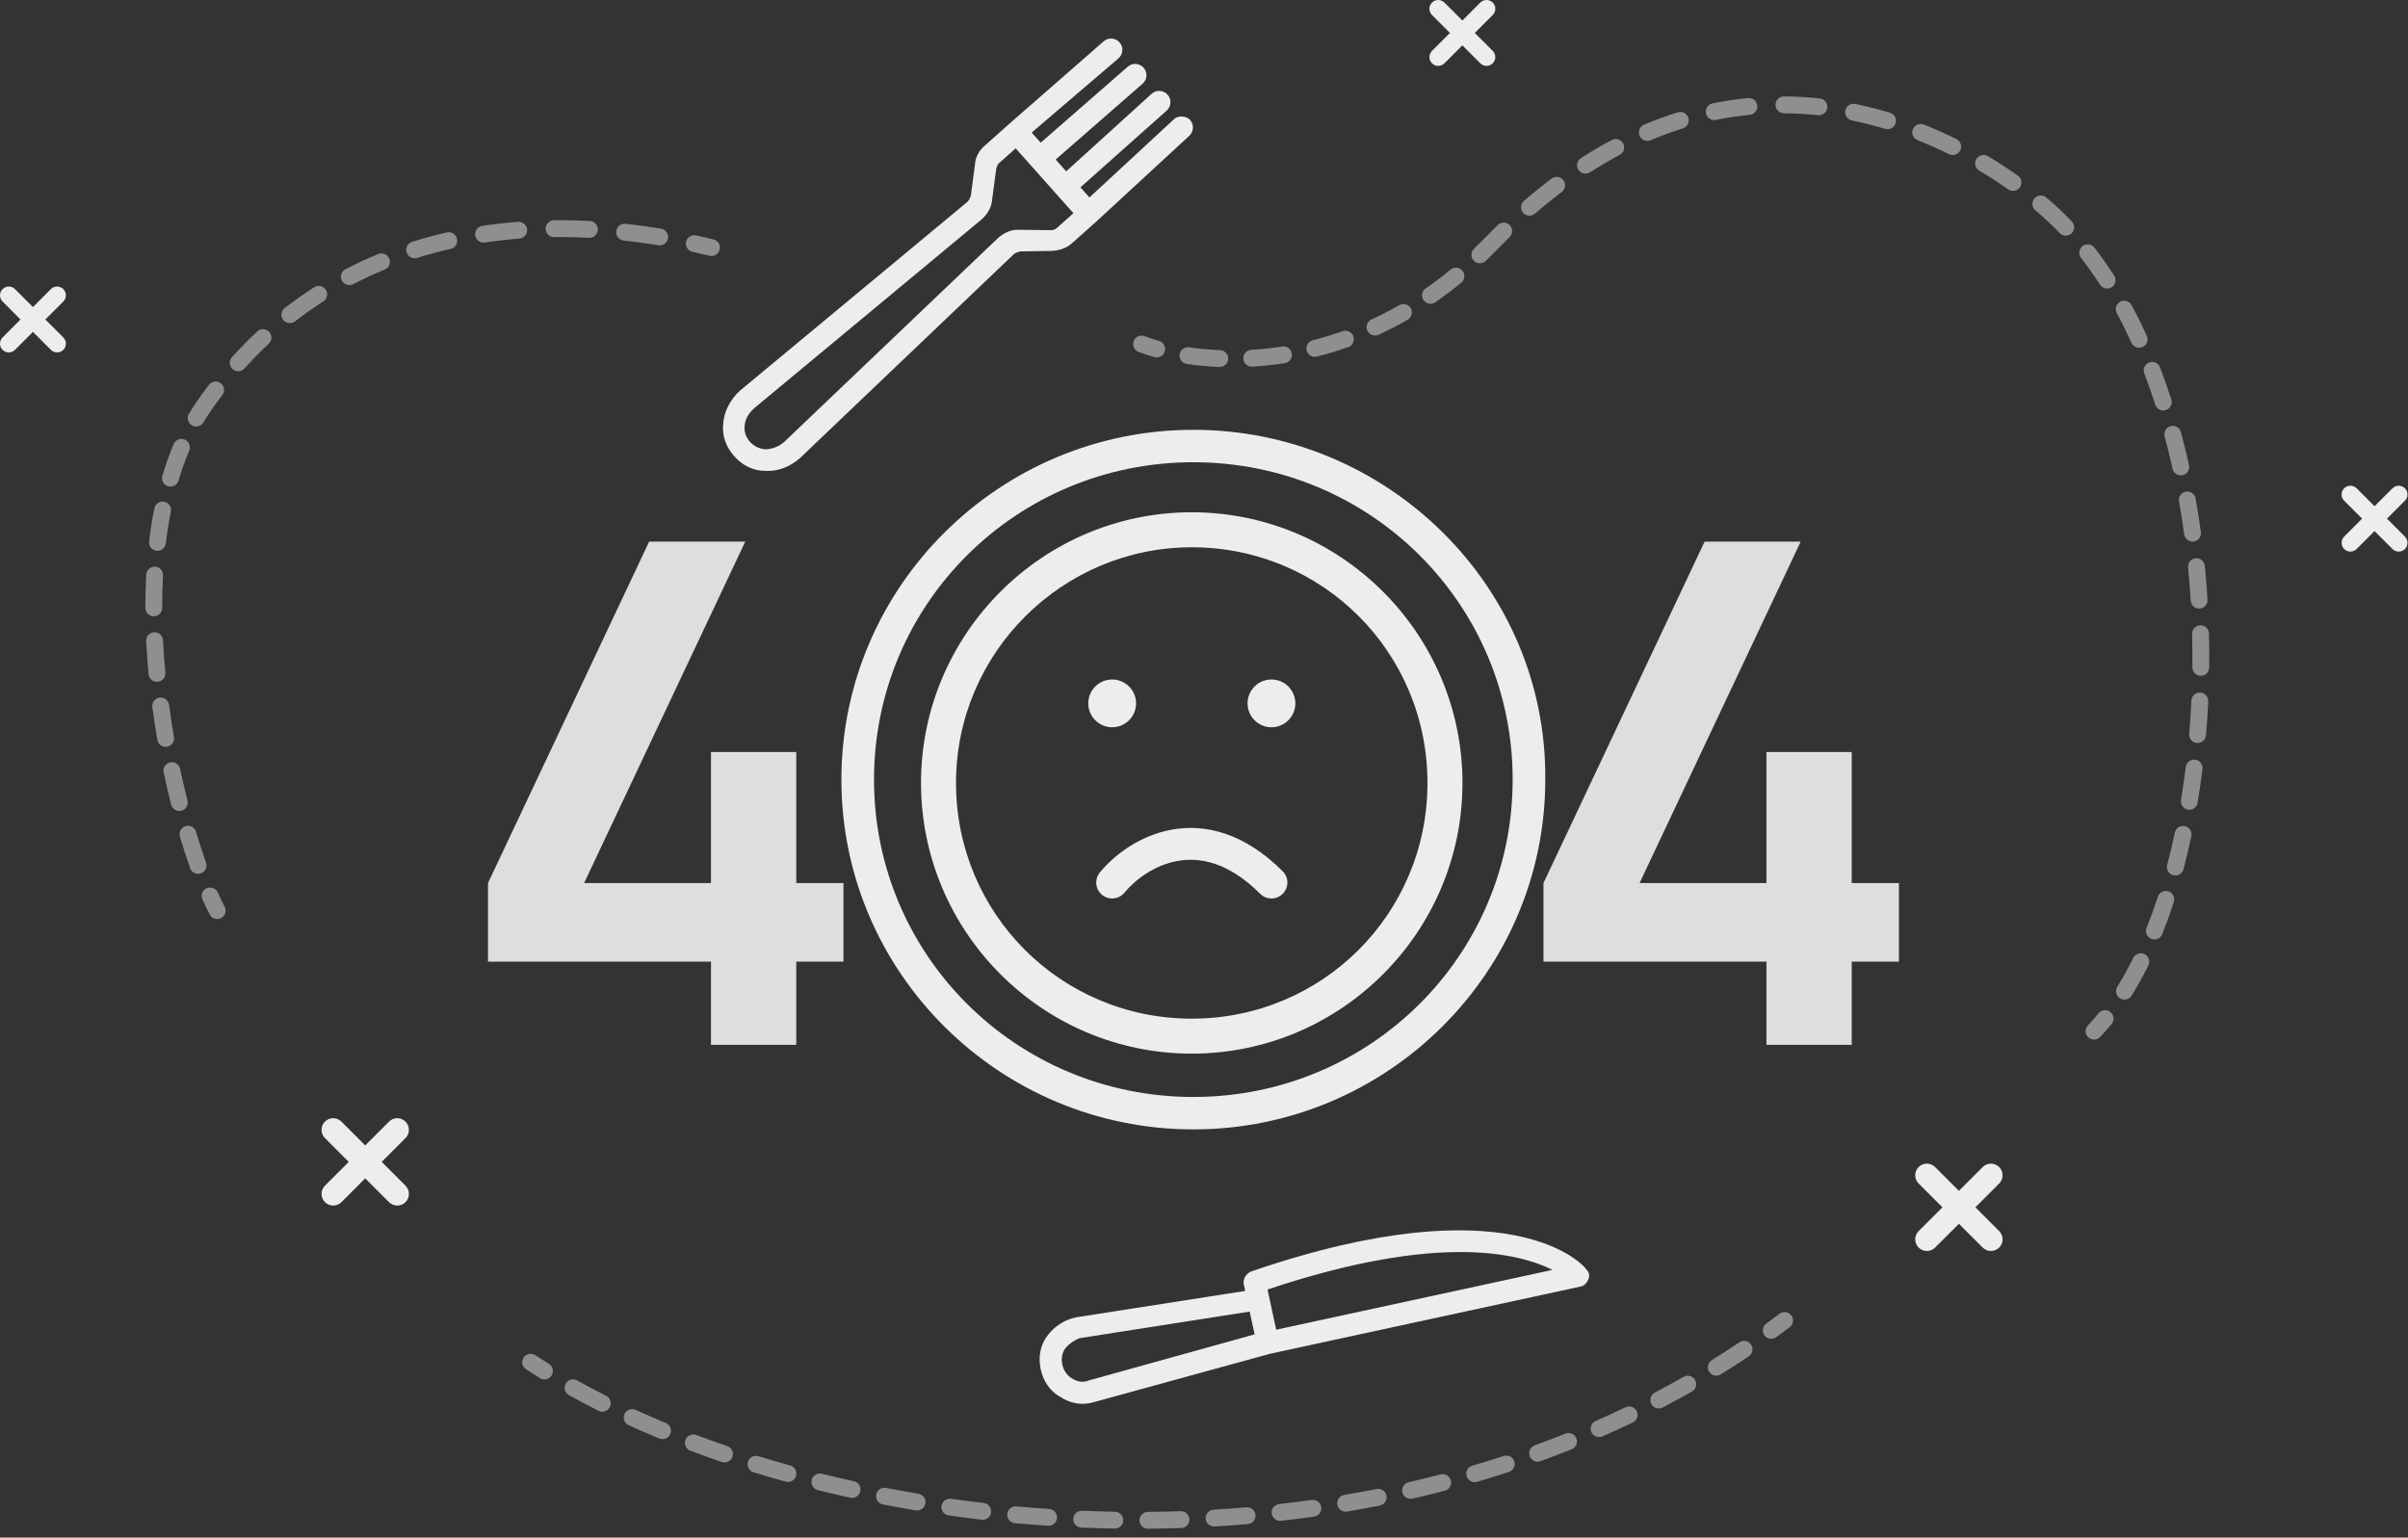 <svg width="689" height="440" viewBox="0 0 689 440" fill="none" xmlns="http://www.w3.org/2000/svg">
    <rect x="0" y="0" width="689" height="440" fill="#333333" stroke="none"/>
    <path fill-rule="evenodd" clip-rule="evenodd" d="M508.033 29.988C508.04 28.657 509.125 27.585 510.456 27.592C513.94 27.612 517.361 27.812 520.71 28.169C522.033 28.31 522.991 29.497 522.85 30.82C522.709 32.144 521.522 33.102 520.199 32.961C517.005 32.621 513.746 32.43 510.429 32.411C509.098 32.404 508.025 31.319 508.033 29.988ZM502.817 30.226C502.947 31.55 501.978 32.729 500.654 32.859C497.468 33.17 494.238 33.649 490.97 34.315C489.666 34.581 488.394 33.739 488.128 32.435C487.862 31.131 488.704 29.859 490.008 29.593C493.442 28.894 496.837 28.39 500.185 28.063C501.509 27.933 502.688 28.902 502.817 30.226ZM528.002 31.625C528.269 30.322 529.543 29.481 530.846 29.748C534.255 30.447 537.57 31.296 540.784 32.264C542.058 32.649 542.779 33.993 542.395 35.267C542.011 36.541 540.666 37.262 539.392 36.878C536.312 35.949 533.137 35.137 529.879 34.469C528.575 34.202 527.735 32.929 528.002 31.625ZM483.092 33.731C483.487 35.002 482.778 36.353 481.507 36.748C478.459 37.697 475.383 38.817 472.282 40.122C471.056 40.638 469.643 40.062 469.127 38.836C468.611 37.609 469.186 36.197 470.413 35.681C473.656 34.316 476.878 33.142 480.075 32.147C481.346 31.752 482.696 32.461 483.092 33.731ZM547.323 36.99C547.815 35.753 549.215 35.149 550.452 35.641C553.703 36.932 556.822 38.331 559.794 39.799C560.987 40.388 561.477 41.833 560.888 43.026C560.298 44.219 558.853 44.709 557.66 44.119C554.798 42.706 551.798 41.36 548.673 40.119C547.436 39.627 546.832 38.227 547.323 36.99ZM464.442 41.067C465.066 42.242 464.62 43.701 463.444 44.325C460.628 45.821 457.795 47.477 454.949 49.305C453.83 50.024 452.339 49.699 451.62 48.58C450.901 47.46 451.225 45.969 452.345 45.25C455.3 43.352 458.248 41.628 461.184 40.069C462.36 39.445 463.818 39.892 464.442 41.067ZM565.485 45.525C566.165 44.381 567.643 44.005 568.787 44.685C571.87 46.518 574.738 48.392 577.373 50.251C578.46 51.018 578.72 52.521 577.953 53.608C577.186 54.696 575.682 54.955 574.595 54.188C572.059 52.4 569.296 50.594 566.325 48.827C565.181 48.147 564.805 46.669 565.485 45.525ZM447.335 51.572C448.136 52.635 447.924 54.146 446.861 54.947C444.316 56.865 441.764 58.927 439.207 61.139C438.2 62.01 436.679 61.9 435.808 60.894C434.938 59.888 435.048 58.366 436.054 57.495C438.691 55.214 441.327 53.084 443.961 51.099C445.023 50.298 446.534 50.51 447.335 51.572ZM582.097 56.791C582.955 55.774 584.475 55.644 585.492 56.502C586.884 57.674 588.161 58.811 589.318 59.896C590.513 61.016 591.68 62.175 592.821 63.37C593.74 64.332 593.705 65.858 592.742 66.776C591.779 67.695 590.254 67.66 589.336 66.697C588.255 65.565 587.15 64.469 586.022 63.412C584.93 62.387 583.716 61.306 582.387 60.186C581.369 59.328 581.24 57.809 582.097 56.791ZM431.979 64.422C432.909 65.374 432.891 66.9 431.939 67.83C430.762 68.979 429.584 70.162 428.407 71.379C427.311 72.511 426.209 73.609 425.101 74.673C424.141 75.594 422.616 75.563 421.694 74.603C420.772 73.644 420.804 72.118 421.763 71.197C422.829 70.174 423.889 69.118 424.944 68.028C426.153 66.779 427.362 65.564 428.572 64.383C429.523 63.453 431.049 63.471 431.979 64.422ZM595.882 70.435C596.933 69.618 598.447 69.808 599.263 70.859C601.25 73.414 603.14 76.09 604.934 78.875C605.655 79.993 605.332 81.485 604.214 82.205C603.095 82.926 601.604 82.604 600.883 81.485C599.162 78.813 597.354 76.253 595.459 73.816C594.642 72.766 594.832 71.252 595.882 70.435ZM418.457 77.485C419.302 78.513 419.153 80.031 418.125 80.876C415.659 82.903 413.172 84.778 410.674 86.51C409.581 87.268 408.08 86.996 407.321 85.902C406.563 84.808 406.835 83.307 407.929 82.549C410.319 80.893 412.7 79.097 415.066 77.153C416.094 76.308 417.612 76.457 418.457 77.485ZM606.651 86.346C607.822 85.714 609.283 86.151 609.915 87.322C611.449 90.162 612.898 93.091 614.264 96.097C614.815 97.308 614.28 98.737 613.068 99.288C611.857 99.838 610.428 99.303 609.878 98.091C608.554 95.18 607.154 92.35 605.675 89.61C605.043 88.439 605.48 86.978 606.651 86.346ZM403.661 88.217C404.323 89.371 403.923 90.844 402.769 91.505C399.992 93.097 397.213 94.524 394.444 95.799C393.236 96.356 391.805 95.827 391.248 94.618C390.691 93.409 391.22 91.978 392.429 91.422C395.069 90.206 397.721 88.844 400.372 87.325C401.527 86.663 402.999 87.062 403.661 88.217ZM387.236 96.25C387.681 97.504 387.024 98.881 385.77 99.326C382.75 100.396 379.757 101.297 376.807 102.044C375.517 102.371 374.207 101.59 373.88 100.3C373.553 99.01 374.334 97.699 375.624 97.373C378.432 96.661 381.283 95.803 384.161 94.784C385.415 94.339 386.792 94.996 387.236 96.25ZM324.377 97.597C324.849 96.353 326.241 95.728 327.485 96.2C328.744 96.679 330.126 97.137 331.622 97.561C332.902 97.925 333.645 99.257 333.281 100.537C332.918 101.817 331.585 102.56 330.305 102.197C328.686 101.737 327.171 101.236 325.773 100.705C324.529 100.232 323.904 98.841 324.377 97.597ZM369.636 101.167C369.841 102.482 368.941 103.714 367.626 103.919C364.436 104.416 361.32 104.742 358.302 104.922C356.973 105.001 355.832 103.988 355.753 102.659C355.674 101.331 356.687 100.19 358.016 100.111C360.885 99.941 363.848 99.63 366.884 99.157C368.199 98.952 369.431 99.852 369.636 101.167ZM337.532 101.422C337.726 100.106 338.951 99.196 340.267 99.39C343.024 99.797 345.983 100.081 349.108 100.204C350.438 100.257 351.473 101.377 351.421 102.707C351.368 104.036 350.248 105.072 348.919 105.02C345.622 104.89 342.491 104.59 339.564 104.157C338.247 103.963 337.338 102.739 337.532 101.422ZM614.924 103.735C616.166 103.259 617.56 103.88 618.036 105.122C619.188 108.128 620.267 111.195 621.273 114.316C621.681 115.582 620.985 116.94 619.719 117.348C618.453 117.757 617.095 117.061 616.686 115.794C615.706 112.754 614.656 109.768 613.536 106.847C613.06 105.605 613.681 104.211 614.924 103.735ZM621.076 121.955C622.361 121.61 623.683 122.371 624.029 123.657C624.865 126.769 625.635 129.924 626.339 133.111C626.626 134.411 625.806 135.697 624.506 135.984C623.207 136.271 621.921 135.45 621.634 134.151C620.945 131.032 620.192 127.948 619.375 124.908C619.03 123.623 619.791 122.301 621.076 121.955ZM625.442 140.7C626.752 140.468 628.003 141.342 628.235 142.653C628.798 145.832 629.298 149.037 629.738 152.258C629.917 153.577 628.994 154.791 627.676 154.971C626.357 155.151 625.143 154.228 624.963 152.91C624.532 149.75 624.041 146.608 623.49 143.493C623.258 142.182 624.132 140.932 625.442 140.7ZM628.234 159.748C629.558 159.618 630.737 160.586 630.867 161.911C631.182 165.131 631.438 168.362 631.635 171.594C631.716 172.923 630.705 174.065 629.377 174.146C628.049 174.227 626.906 173.216 626.825 171.888C626.632 168.713 626.38 165.542 626.071 162.38C625.941 161.056 626.91 159.877 628.234 159.748ZM629.583 178.947C630.913 178.914 632.018 179.966 632.051 181.296C632.132 184.541 632.154 187.781 632.119 191.009C632.105 192.339 631.014 193.406 629.684 193.392C628.353 193.377 627.286 192.287 627.301 190.956C627.335 187.786 627.313 184.603 627.234 181.416C627.201 180.086 628.252 178.98 629.583 178.947ZM629.544 198.2C630.874 198.263 631.9 199.391 631.837 200.72C631.684 203.976 631.471 207.211 631.2 210.418C631.088 211.744 629.922 212.728 628.596 212.616C627.27 212.504 626.286 211.338 626.398 210.012C626.664 206.865 626.873 203.689 627.024 200.493C627.087 199.164 628.215 198.137 629.544 198.2ZM628.1 217.4C629.421 217.563 630.359 218.766 630.195 220.087C629.793 223.336 629.33 226.547 628.805 229.711C628.588 231.024 627.347 231.911 626.034 231.694C624.722 231.476 623.834 230.236 624.051 228.923C624.565 225.826 625.019 222.681 625.413 219.495C625.576 218.175 626.779 217.237 628.1 217.4ZM625.147 236.41C626.449 236.686 627.281 237.965 627.005 239.267C626.321 242.491 625.571 245.653 624.755 248.743C624.415 250.03 623.097 250.797 621.81 250.458C620.524 250.118 619.756 248.799 620.096 247.513C620.891 244.502 621.623 241.417 622.291 238.268C622.567 236.966 623.846 236.134 625.147 236.41ZM620.453 255.088C621.719 255.5 622.411 256.859 622 258.125C620.97 261.291 619.863 264.362 618.681 267.324C618.188 268.56 616.786 269.162 615.55 268.669C614.314 268.175 613.712 266.773 614.206 265.538C615.347 262.679 616.418 259.707 617.417 256.634C617.828 255.369 619.188 254.677 620.453 255.088ZM613.612 273.051C614.805 273.64 615.295 275.085 614.707 276.278C613.208 279.317 611.613 282.205 609.924 284.922C609.222 286.053 607.736 286.399 606.606 285.697C605.476 284.994 605.129 283.509 605.832 282.378C607.431 279.806 608.949 277.057 610.385 274.146C610.974 272.953 612.418 272.463 613.612 273.051ZM603.846 289.618C604.879 290.456 605.037 291.973 604.199 293.007C603.136 294.316 602.043 295.567 600.919 296.753C600.004 297.719 598.479 297.76 597.513 296.845C596.547 295.93 596.505 294.405 597.42 293.439C598.455 292.347 599.468 291.19 600.457 289.97C601.295 288.937 602.813 288.779 603.846 289.618Z" fill="#EDEDED" fill-opacity="0.5" />
    <path fill-rule="evenodd" clip-rule="evenodd" d="M168.52 68.046C165.332 67.887 161.999 67.811 158.551 67.85C157.22 67.866 156.129 66.799 156.114 65.469C156.099 64.138 157.166 63.047 158.496 63.032C162.049 62.992 165.481 63.069 168.761 63.233C170.09 63.3 171.113 64.431 171.047 65.76C170.98 67.089 169.849 68.113 168.52 68.046ZM150.818 65.698C150.921 67.025 149.928 68.184 148.601 68.286C145.367 68.535 142.064 68.897 138.715 69.394C137.399 69.59 136.174 68.681 135.978 67.365C135.783 66.049 136.692 64.823 138.008 64.628C141.475 64.113 144.89 63.739 148.231 63.481C149.558 63.379 150.716 64.372 150.818 65.698ZM176.322 66.18C176.466 64.857 177.654 63.9 178.977 64.043C182.688 64.445 186.1 64.931 189.149 65.434C190.462 65.651 191.35 66.891 191.133 68.204C190.917 69.517 189.676 70.406 188.364 70.189C185.393 69.698 182.071 69.225 178.458 68.834C177.135 68.691 176.179 67.502 176.322 66.18ZM130.762 68.337C131.057 69.635 130.243 70.925 128.945 71.22C125.77 71.94 122.571 72.793 119.367 73.798C118.097 74.196 116.745 73.489 116.347 72.219C115.949 70.949 116.656 69.597 117.926 69.199C121.26 68.155 124.584 67.268 127.88 66.52C129.177 66.226 130.468 67.04 130.762 68.337ZM196.308 69.206C196.595 67.906 197.881 67.086 199.18 67.372C200.323 67.625 201.315 67.854 202.144 68.047C202.341 68.093 202.527 68.136 202.703 68.177C203.275 68.311 203.737 68.419 204.103 68.501C205.402 68.789 206.221 70.076 205.933 71.375C205.644 72.674 204.357 73.493 203.058 73.205C202.664 73.117 202.165 73.001 201.586 72.865C201.414 72.825 201.235 72.783 201.05 72.74C200.23 72.549 199.257 72.324 198.141 72.078C196.842 71.791 196.021 70.505 196.308 69.206ZM111.369 74.012C111.874 75.243 111.285 76.65 110.053 77.155C107.044 78.389 104.042 79.77 101.063 81.314C99.882 81.926 98.428 81.465 97.816 80.283C97.203 79.102 97.665 77.648 98.846 77.036C101.957 75.424 105.088 73.983 108.226 72.697C109.457 72.192 110.864 72.781 111.369 74.012ZM93.233 82.928C93.95 84.049 93.622 85.539 92.501 86.256C89.773 88.001 87.076 89.9 84.419 91.964C83.369 92.78 81.855 92.59 81.038 91.539C80.222 90.488 80.412 88.975 81.463 88.158C84.237 86.003 87.055 84.02 89.904 82.197C91.025 81.48 92.515 81.807 93.233 82.928ZM77.012 94.971C77.919 95.944 77.865 97.469 76.892 98.376C74.526 100.581 72.203 102.936 69.932 105.452C69.041 106.44 67.517 106.518 66.529 105.627C65.541 104.735 65.463 103.212 66.355 102.224C68.718 99.605 71.139 97.15 73.606 94.85C74.58 93.943 76.105 93.997 77.012 94.971ZM63.164 109.682C64.221 110.49 64.422 112.002 63.614 113.059C62.614 114.366 61.628 115.709 60.655 117.089C59.794 118.31 58.978 119.571 58.205 120.871C57.525 122.014 56.046 122.39 54.903 121.71C53.759 121.029 53.383 119.551 54.064 118.407C54.898 117.004 55.782 115.639 56.716 114.313C57.725 112.882 58.749 111.488 59.786 110.132C60.595 109.075 62.107 108.873 63.164 109.682ZM52.855 125.797C54.08 126.316 54.653 127.731 54.133 128.956C52.969 131.703 51.952 134.569 51.072 137.535C50.693 138.811 49.352 139.538 48.076 139.159C46.8 138.78 46.073 137.439 46.452 136.163C47.38 133.04 48.456 130.003 49.697 127.076C50.216 125.851 51.63 125.278 52.855 125.797ZM46.993 143.594C48.298 143.854 49.146 145.122 48.886 146.427C48.296 149.393 47.82 152.426 47.449 155.512C47.29 156.833 46.091 157.775 44.769 157.616C43.448 157.457 42.506 156.257 42.665 154.936C43.05 151.738 43.544 148.582 44.16 145.487C44.42 144.182 45.688 143.335 46.993 143.594ZM44.379 162.168C45.708 162.242 46.725 163.378 46.652 164.707C46.484 167.766 46.405 170.855 46.407 173.957C46.408 175.288 45.33 176.367 43.999 176.368C42.668 176.369 41.589 175.291 41.588 173.96C41.586 170.774 41.667 167.596 41.841 164.442C41.914 163.113 43.05 162.095 44.379 162.168ZM44.118 180.935C45.447 180.869 46.578 181.893 46.643 183.222C46.797 186.317 47.021 189.408 47.309 192.48C47.433 193.804 46.459 194.979 45.134 195.103C43.809 195.227 42.635 194.253 42.511 192.928C42.217 189.791 41.987 186.629 41.831 183.46C41.765 182.131 42.789 181 44.118 180.935ZM45.654 199.644C46.972 199.467 48.185 200.393 48.363 201.711C48.78 204.819 49.255 207.887 49.777 210.898C50.004 212.209 49.126 213.457 47.815 213.684C46.504 213.911 45.256 213.033 45.029 211.722C44.497 208.652 44.013 205.523 43.587 202.353C43.41 201.034 44.335 199.822 45.654 199.644ZM48.678 218.168C49.98 217.892 51.259 218.723 51.535 220.025C52.196 223.139 52.9 226.164 53.635 229.077C53.961 230.368 53.179 231.677 51.889 232.003C50.599 232.329 49.289 231.547 48.963 230.257C48.213 227.284 47.495 224.199 46.821 221.024C46.545 219.723 47.377 218.444 48.678 218.168ZM53.097 236.416C54.372 236.036 55.714 236.763 56.093 238.038C57.03 241.184 57.99 244.136 58.953 246.856C59.398 248.11 58.741 249.487 57.486 249.932C56.232 250.376 54.855 249.719 54.411 248.465C53.418 245.662 52.433 242.631 51.475 239.412C51.095 238.137 51.822 236.795 53.097 236.416ZM59.146 254.191C60.362 253.652 61.785 254.202 62.324 255.418C62.99 256.922 63.642 258.279 64.27 259.478C64.887 260.657 64.432 262.113 63.253 262.731C62.075 263.348 60.619 262.893 60.001 261.714C59.316 260.407 58.62 258.953 57.918 257.37C57.38 256.153 57.929 254.73 59.146 254.191Z" fill="#EDEDED" fill-opacity="0.5" />
    <path fill-rule="evenodd" clip-rule="evenodd" d="M512.543 376.44C513.345 377.502 513.134 379.013 512.072 379.815C510.795 380.779 509.51 381.73 508.219 382.668C507.142 383.45 505.635 383.21 504.853 382.134C504.072 381.057 504.311 379.55 505.388 378.768C506.655 377.849 507.915 376.915 509.168 375.969C510.23 375.167 511.741 375.378 512.543 376.44ZM149.818 388.499C150.548 387.387 152.042 387.077 153.154 387.807C154.432 388.645 155.734 389.476 157.06 390.298C158.191 391 158.539 392.485 157.838 393.616C157.136 394.747 155.651 395.095 154.52 394.394C153.16 393.55 151.823 392.697 150.51 391.836C149.398 391.106 149.088 389.612 149.818 388.499ZM501.043 384.793C501.785 385.898 501.49 387.395 500.385 388.136C497.73 389.917 495.049 391.643 492.344 393.317C491.212 394.017 489.727 393.668 489.027 392.536C488.327 391.404 488.677 389.919 489.808 389.219C492.464 387.576 495.095 385.882 497.7 384.134C498.805 383.393 500.302 383.688 501.043 384.793ZM161.854 395.973C162.502 394.811 163.969 394.393 165.132 395.04C167.813 396.533 170.576 397.995 173.417 399.423C174.605 400.021 175.085 401.469 174.487 402.658C173.889 403.847 172.441 404.326 171.252 403.728C168.353 402.271 165.53 400.778 162.787 399.25C161.625 398.603 161.207 397.136 161.854 395.973ZM485.023 394.914C485.682 396.07 485.279 397.542 484.122 398.2C481.349 399.78 478.554 401.307 475.737 402.782C474.558 403.4 473.102 402.945 472.485 401.766C471.867 400.587 472.323 399.131 473.502 398.514C476.268 397.065 479.014 395.565 481.737 394.013C482.893 393.355 484.364 393.758 485.023 394.914ZM178.688 404.667C179.239 403.456 180.668 402.921 181.879 403.473C184.687 404.752 187.559 405.999 190.492 407.211C191.722 407.72 192.307 409.129 191.798 410.358C191.29 411.588 189.881 412.173 188.651 411.664C185.667 410.431 182.743 409.161 179.882 407.858C178.671 407.307 178.136 405.878 178.688 404.667ZM468.328 403.85C468.904 405.05 468.398 406.489 467.199 407.065C464.322 408.446 461.425 409.775 458.511 411.054C457.292 411.588 455.871 411.034 455.336 409.815C454.802 408.596 455.356 407.175 456.575 406.641C459.44 405.384 462.286 404.078 465.113 402.721C466.313 402.145 467.752 402.651 468.328 403.85ZM196.132 412.065C196.6 410.82 197.989 410.189 199.235 410.656C202.136 411.745 205.089 412.801 208.09 413.823C209.35 414.252 210.023 415.62 209.595 416.88C209.166 418.14 207.797 418.813 206.537 418.385C203.49 417.347 200.49 416.275 197.541 415.168C196.296 414.7 195.665 413.311 196.132 412.065ZM451.042 411.613C451.536 412.849 450.934 414.251 449.698 414.744C446.738 415.926 443.763 417.058 440.773 418.14C439.521 418.593 438.14 417.946 437.687 416.694C437.234 415.443 437.881 414.062 439.132 413.609C442.074 412.544 445.001 411.431 447.911 410.269C449.147 409.775 450.549 410.377 451.042 411.613ZM214.032 418.317C214.423 417.045 215.772 416.331 217.043 416.722C220.016 417.637 223.03 418.519 226.083 419.365C227.366 419.72 228.117 421.048 227.762 422.33C227.406 423.612 226.079 424.364 224.796 424.009C221.7 423.15 218.642 422.256 215.626 421.328C214.354 420.937 213.64 419.588 214.032 418.317ZM232.257 423.51C232.578 422.218 233.884 421.431 235.176 421.751C238.194 422.5 241.246 423.215 244.329 423.894C245.628 424.18 246.45 425.466 246.163 426.765C245.877 428.065 244.592 428.886 243.292 428.6C240.168 427.912 237.075 427.187 234.015 426.428C232.724 426.108 231.937 424.801 232.257 423.51ZM433.287 418.207C433.699 419.473 433.008 420.833 431.743 421.245C428.714 422.234 425.671 423.174 422.618 424.065C421.341 424.439 420.003 423.706 419.63 422.428C419.257 421.151 419.99 419.813 421.267 419.44C424.273 418.562 427.267 417.637 430.249 416.664C431.514 416.252 432.874 416.942 433.287 418.207ZM250.719 427.707C250.972 426.401 252.236 425.546 253.542 425.799C256.605 426.391 259.695 426.949 262.809 427.469C264.121 427.689 265.007 428.931 264.788 430.243C264.568 431.556 263.326 432.442 262.014 432.222C258.86 431.695 255.73 431.13 252.627 430.53C251.321 430.277 250.467 429.013 250.719 427.707ZM415.142 423.665C415.476 424.953 414.703 426.268 413.415 426.602C410.333 427.402 407.241 428.155 404.143 428.861C402.845 429.157 401.554 428.345 401.258 427.047C400.962 425.75 401.774 424.458 403.072 424.163C406.124 423.467 409.169 422.726 412.205 421.938C413.493 421.604 414.808 422.377 415.142 423.665ZM269.397 430.955C269.584 429.637 270.803 428.72 272.121 428.907C275.214 429.345 278.329 429.747 281.462 430.112C282.784 430.266 283.731 431.462 283.577 432.784C283.423 434.106 282.227 435.053 280.905 434.899C277.732 434.529 274.577 434.122 271.445 433.678C270.127 433.492 269.21 432.272 269.397 430.955ZM396.706 428.015C396.964 429.321 396.115 430.588 394.809 430.846C391.685 431.464 388.555 432.036 385.421 432.564C384.109 432.785 382.866 431.9 382.645 430.588C382.424 429.276 383.308 428.033 384.621 427.812C387.71 427.292 390.795 426.728 393.875 426.119C395.18 425.861 396.448 426.71 396.706 428.015ZM288.198 433.265C288.319 431.939 289.491 430.963 290.817 431.085C293.929 431.37 297.057 431.617 300.199 431.827C301.527 431.916 302.531 433.064 302.443 434.392C302.354 435.719 301.206 436.724 299.878 436.635C296.696 436.423 293.529 436.172 290.377 435.884C289.052 435.762 288.076 434.59 288.198 433.265ZM378.043 431.297C378.228 432.615 377.309 433.833 375.991 434.017C372.838 434.458 369.684 434.856 366.53 435.211C365.207 435.359 364.015 434.408 363.866 433.085C363.717 431.763 364.669 430.571 365.991 430.422C369.103 430.072 372.214 429.68 375.323 429.245C376.641 429.06 377.859 429.979 378.043 431.297ZM307.095 434.644C307.15 433.315 308.273 432.282 309.603 432.338C312.731 432.469 315.871 432.562 319.02 432.616C320.35 432.638 321.411 433.735 321.388 435.066C321.365 436.396 320.268 437.456 318.938 437.434C315.748 437.38 312.569 437.285 309.401 437.153C308.072 437.097 307.039 435.974 307.095 434.644ZM359.235 433.543C359.348 434.869 358.366 436.036 357.04 436.149C353.865 436.421 350.692 436.65 347.524 436.838C346.195 436.917 345.055 435.904 344.976 434.575C344.897 433.247 345.91 432.106 347.239 432.028C350.366 431.842 353.497 431.616 356.629 431.348C357.955 431.235 359.122 432.218 359.235 433.543ZM326.039 435.087C326.028 433.756 327.098 432.669 328.429 432.658C331.557 432.633 334.694 432.568 337.836 432.463C339.166 432.419 340.28 433.461 340.324 434.791C340.369 436.12 339.327 437.235 337.997 437.279C334.814 437.386 331.637 437.451 328.467 437.477C327.137 437.487 326.049 436.417 326.039 435.087Z" fill="#EDEDED" fill-opacity="0.5" />
    <path d="M453.888 363.267C454.708 364.065 454.909 364.997 454.493 366.063C454.077 367.129 453.285 367.951 452.359 368.151L363.416 387.403L313.064 401.228C309.734 402.274 306.376 401.7 303.368 399.749C300.426 398.109 298.519 395.27 297.779 391.852C297.039 388.435 297.602 385.06 299.602 382.351C301.602 379.641 304.421 377.73 307.818 376.995L356.292 369.43L355.889 367.566C355.553 366.012 356.519 364.502 357.996 363.857C432.327 338.337 453.31 362.091 453.888 363.267ZM304.867 385.765C302.867 388.474 303.809 392.824 306.75 394.464C308.254 395.439 309.933 395.726 311.41 395.081L358.982 381.857L357.57 375.333L308.787 382.965C307.31 383.61 305.901 384.565 304.867 385.765ZM362.671 369.025L363.141 371.2L365.159 380.521L444.22 363.408C435.154 358.865 412.109 352.47 362.671 369.025Z" fill="#EDEDED" />
    <path d="M313.855 63.251L340.272 38.873C341.471 37.806 341.811 35.775 340.523 34.328C339.45 33.122 337.178 32.983 335.98 34.05L311.72 56.508L309.144 53.614L333.833 31.639C335.032 30.572 335.372 28.541 334.084 27.094C333.011 25.888 330.979 25.536 329.541 26.816L305.066 49.032L302.061 45.656L326.965 23.922C328.164 22.855 328.504 20.824 327.216 19.377C326.143 18.172 324.111 17.819 322.672 19.099L297.769 40.834L295.193 37.94L320.072 16.66C321.27 15.594 321.61 13.562 320.322 12.115C319.249 10.91 317.217 10.557 315.779 11.838L288.958 35.278L281.767 41.679C280.089 43.172 279.08 44.935 278.955 47.207L277.785 56.028C277.52 56.696 277.255 57.364 276.776 57.79L211.803 111.731C209.166 114.078 207.149 117.603 206.948 121.239C206.533 124.634 207.72 127.898 210.081 130.551C212.442 133.204 215.547 134.762 218.967 134.743C222.602 134.965 226.097 133.583 228.974 131.022L290.083 72.741C290.562 72.314 291.256 72.129 291.95 71.943L300.847 71.803C302.904 71.701 304.987 71.144 306.664 69.651L313.855 63.251ZM302.347 65.283C301.867 65.709 301.173 65.895 300.719 65.867L291.607 65.766C289.336 65.627 287.228 66.638 285.55 68.132L224.441 126.413C223.003 127.693 221.136 128.491 219.079 128.593C215.444 128.371 212.654 125.236 213.069 121.841C213.169 120.023 214.178 118.261 215.856 116.767L280.829 62.827C282.506 61.333 283.755 59.357 283.88 57.085L285.051 48.264C285.315 47.596 285.341 47.142 285.82 46.715L290.614 42.448L295.336 47.753L302.419 55.711L307.141 61.016L302.347 65.283Z" fill="#EDEDED" />
    <path d="M340.995 146.6C298.312 146.6 263.533 181.379 263.533 224.062C263.533 266.744 298.312 301.523 340.995 301.523C383.677 301.523 418.456 266.744 418.456 224.062C418.456 181.379 383.677 146.6 340.995 146.6ZM340.995 291.511C303.581 291.511 273.545 261.475 273.545 224.062C273.545 186.648 304.108 156.612 340.995 156.612C378.408 156.612 408.444 186.648 408.444 224.062C408.444 261.475 378.408 291.511 340.995 291.511Z" fill="#EDEDED" />
    <path d="M325.063 201.289C325.063 205.064 322.002 208.125 318.227 208.125C314.451 208.125 311.391 205.064 311.391 201.289C311.391 197.513 314.451 194.453 318.227 194.453C322.002 194.453 325.063 197.513 325.063 201.289Z" fill="#EDEDED" />
    <path d="M370.637 201.289C370.637 205.064 367.576 208.125 363.801 208.125C360.025 208.125 356.965 205.064 356.965 201.289C356.965 197.513 360.025 194.453 363.801 194.453C367.576 194.453 370.637 197.513 370.637 201.289Z" fill="#EDEDED" />
    <path fill-rule="evenodd" clip-rule="evenodd" d="M336.872 246.391C330.156 247.614 324.666 251.885 321.753 255.446C320.159 257.394 317.288 257.681 315.34 256.088C313.392 254.494 313.104 251.623 314.698 249.675C318.621 244.88 325.892 239.125 335.24 237.424C344.912 235.663 356.065 238.38 367.022 249.338C368.802 251.118 368.802 254.003 367.022 255.783C365.242 257.563 362.357 257.563 360.577 255.783C351.482 246.688 343.266 245.227 336.872 246.391Z" fill="#EDEDED" />
    <path d="M341.45 123C285.941 123 240.748 167.923 240.748 223.1C240.748 278.277 285.941 323.2 341.45 323.2C396.959 323.2 442.151 278.277 442.151 223.1C442.643 167.923 396.959 123 341.45 123ZM341.45 313.922C290.853 313.922 250.081 273.394 250.081 223.1C250.081 172.806 290.853 132.278 341.45 132.278C392.046 132.278 432.818 172.806 432.818 223.1C432.818 273.394 392.046 313.922 341.45 313.922Z" fill="#EDEDED" />
    <path fill-rule="evenodd" clip-rule="evenodd" d="M92.976 320.976C94.278 319.675 96.389 319.675 97.69 320.976L104.5 327.786L111.31 320.976C112.611 319.675 114.722 319.675 116.024 320.976C117.325 322.278 117.325 324.389 116.024 325.69L109.214 332.5L116.024 339.31C117.325 340.611 117.325 342.722 116.024 344.024C114.722 345.325 112.611 345.325 111.31 344.024L104.5 337.214L97.69 344.024C96.389 345.325 94.278 345.325 92.976 344.024C91.675 342.722 91.675 340.611 92.976 339.31L99.786 332.5L92.976 325.69C91.675 324.389 91.675 322.278 92.976 320.976Z" fill="#EDEDED" />
    <path fill-rule="evenodd" clip-rule="evenodd" d="M548.976 333.976C550.278 332.675 552.389 332.675 553.69 333.976L560.5 340.786L567.31 333.976C568.611 332.675 570.722 332.675 572.024 333.976C573.325 335.278 573.325 337.389 572.024 338.69L565.214 345.5L572.024 352.31C573.325 353.611 573.325 355.722 572.024 357.024C570.722 358.325 568.611 358.325 567.31 357.024L560.5 350.214L553.69 357.024C552.389 358.325 550.278 358.325 548.976 357.024C547.675 355.722 547.675 353.611 548.976 352.31L555.786 345.5L548.976 338.69C547.675 337.389 547.675 335.278 548.976 333.976Z" fill="#EDEDED" />
    <path d="M203.435 299V275.2H139.635V252.7L185.735 155H213.235L167.135 252.7H203.435V215.2H227.835V252.7H241.335V275.2H227.835V299H203.435Z" fill="#DEDEDE" />
    <path d="M505.435 299V275.2H441.635V252.7L487.735 155H515.235L469.135 252.7H505.435V215.2H529.835V252.7H543.335V275.2H529.835V299H505.435Z" fill="#DEDEDE" />
    <path fill-rule="evenodd" clip-rule="evenodd" d="M0.736 82.736C1.718 81.755 3.309 81.755 4.291 82.736L9.426 87.871L14.56 82.736C15.542 81.755 17.134 81.755 18.115 82.736C19.097 83.718 19.097 85.309 18.115 86.291L12.98 91.426L18.115 96.561C19.097 97.542 19.097 99.134 18.115 100.115C17.134 101.097 15.542 101.097 14.56 100.115L9.426 94.98L4.291 100.115C3.309 101.097 1.718 101.097 0.736 100.115C-0.245 99.134 -0.245 97.542 0.736 96.561L5.871 91.426L0.736 86.291C-0.245 85.309 -0.245 83.718 0.736 82.736Z" fill="#EDEDED" />
    <path fill-rule="evenodd" clip-rule="evenodd" d="M670.736 139.736C671.718 138.755 673.309 138.755 674.291 139.736L679.426 144.871L684.561 139.736C685.542 138.755 687.134 138.755 688.115 139.736C689.097 140.718 689.097 142.309 688.115 143.291L682.98 148.426L688.115 153.561C689.097 154.542 689.097 156.134 688.115 157.115C687.134 158.097 685.542 158.097 684.561 157.115L679.426 151.98L674.291 157.115C673.309 158.097 671.718 158.097 670.736 157.115C669.755 156.134 669.755 154.542 670.736 153.561L675.871 148.426L670.736 143.291C669.755 142.309 669.755 140.718 670.736 139.736Z" fill="#EDEDED" />
    <path fill-rule="evenodd" clip-rule="evenodd" d="M409.736 0.736C410.718 -0.245 412.309 -0.245 413.291 0.736L418.426 5.871L423.561 0.736C424.542 -0.245 426.134 -0.245 427.115 0.736C428.097 1.718 428.097 3.309 427.115 4.291L421.98 9.426L427.115 14.56C428.097 15.542 428.097 17.134 427.115 18.115C426.134 19.097 424.542 19.097 423.561 18.115L418.426 12.98L413.291 18.115C412.309 19.097 410.718 19.097 409.736 18.115C408.755 17.134 408.755 15.542 409.736 14.56L414.871 9.426L409.736 4.291C408.755 3.309 408.755 1.718 409.736 0.736Z" fill="#EDEDED" />
</svg>
